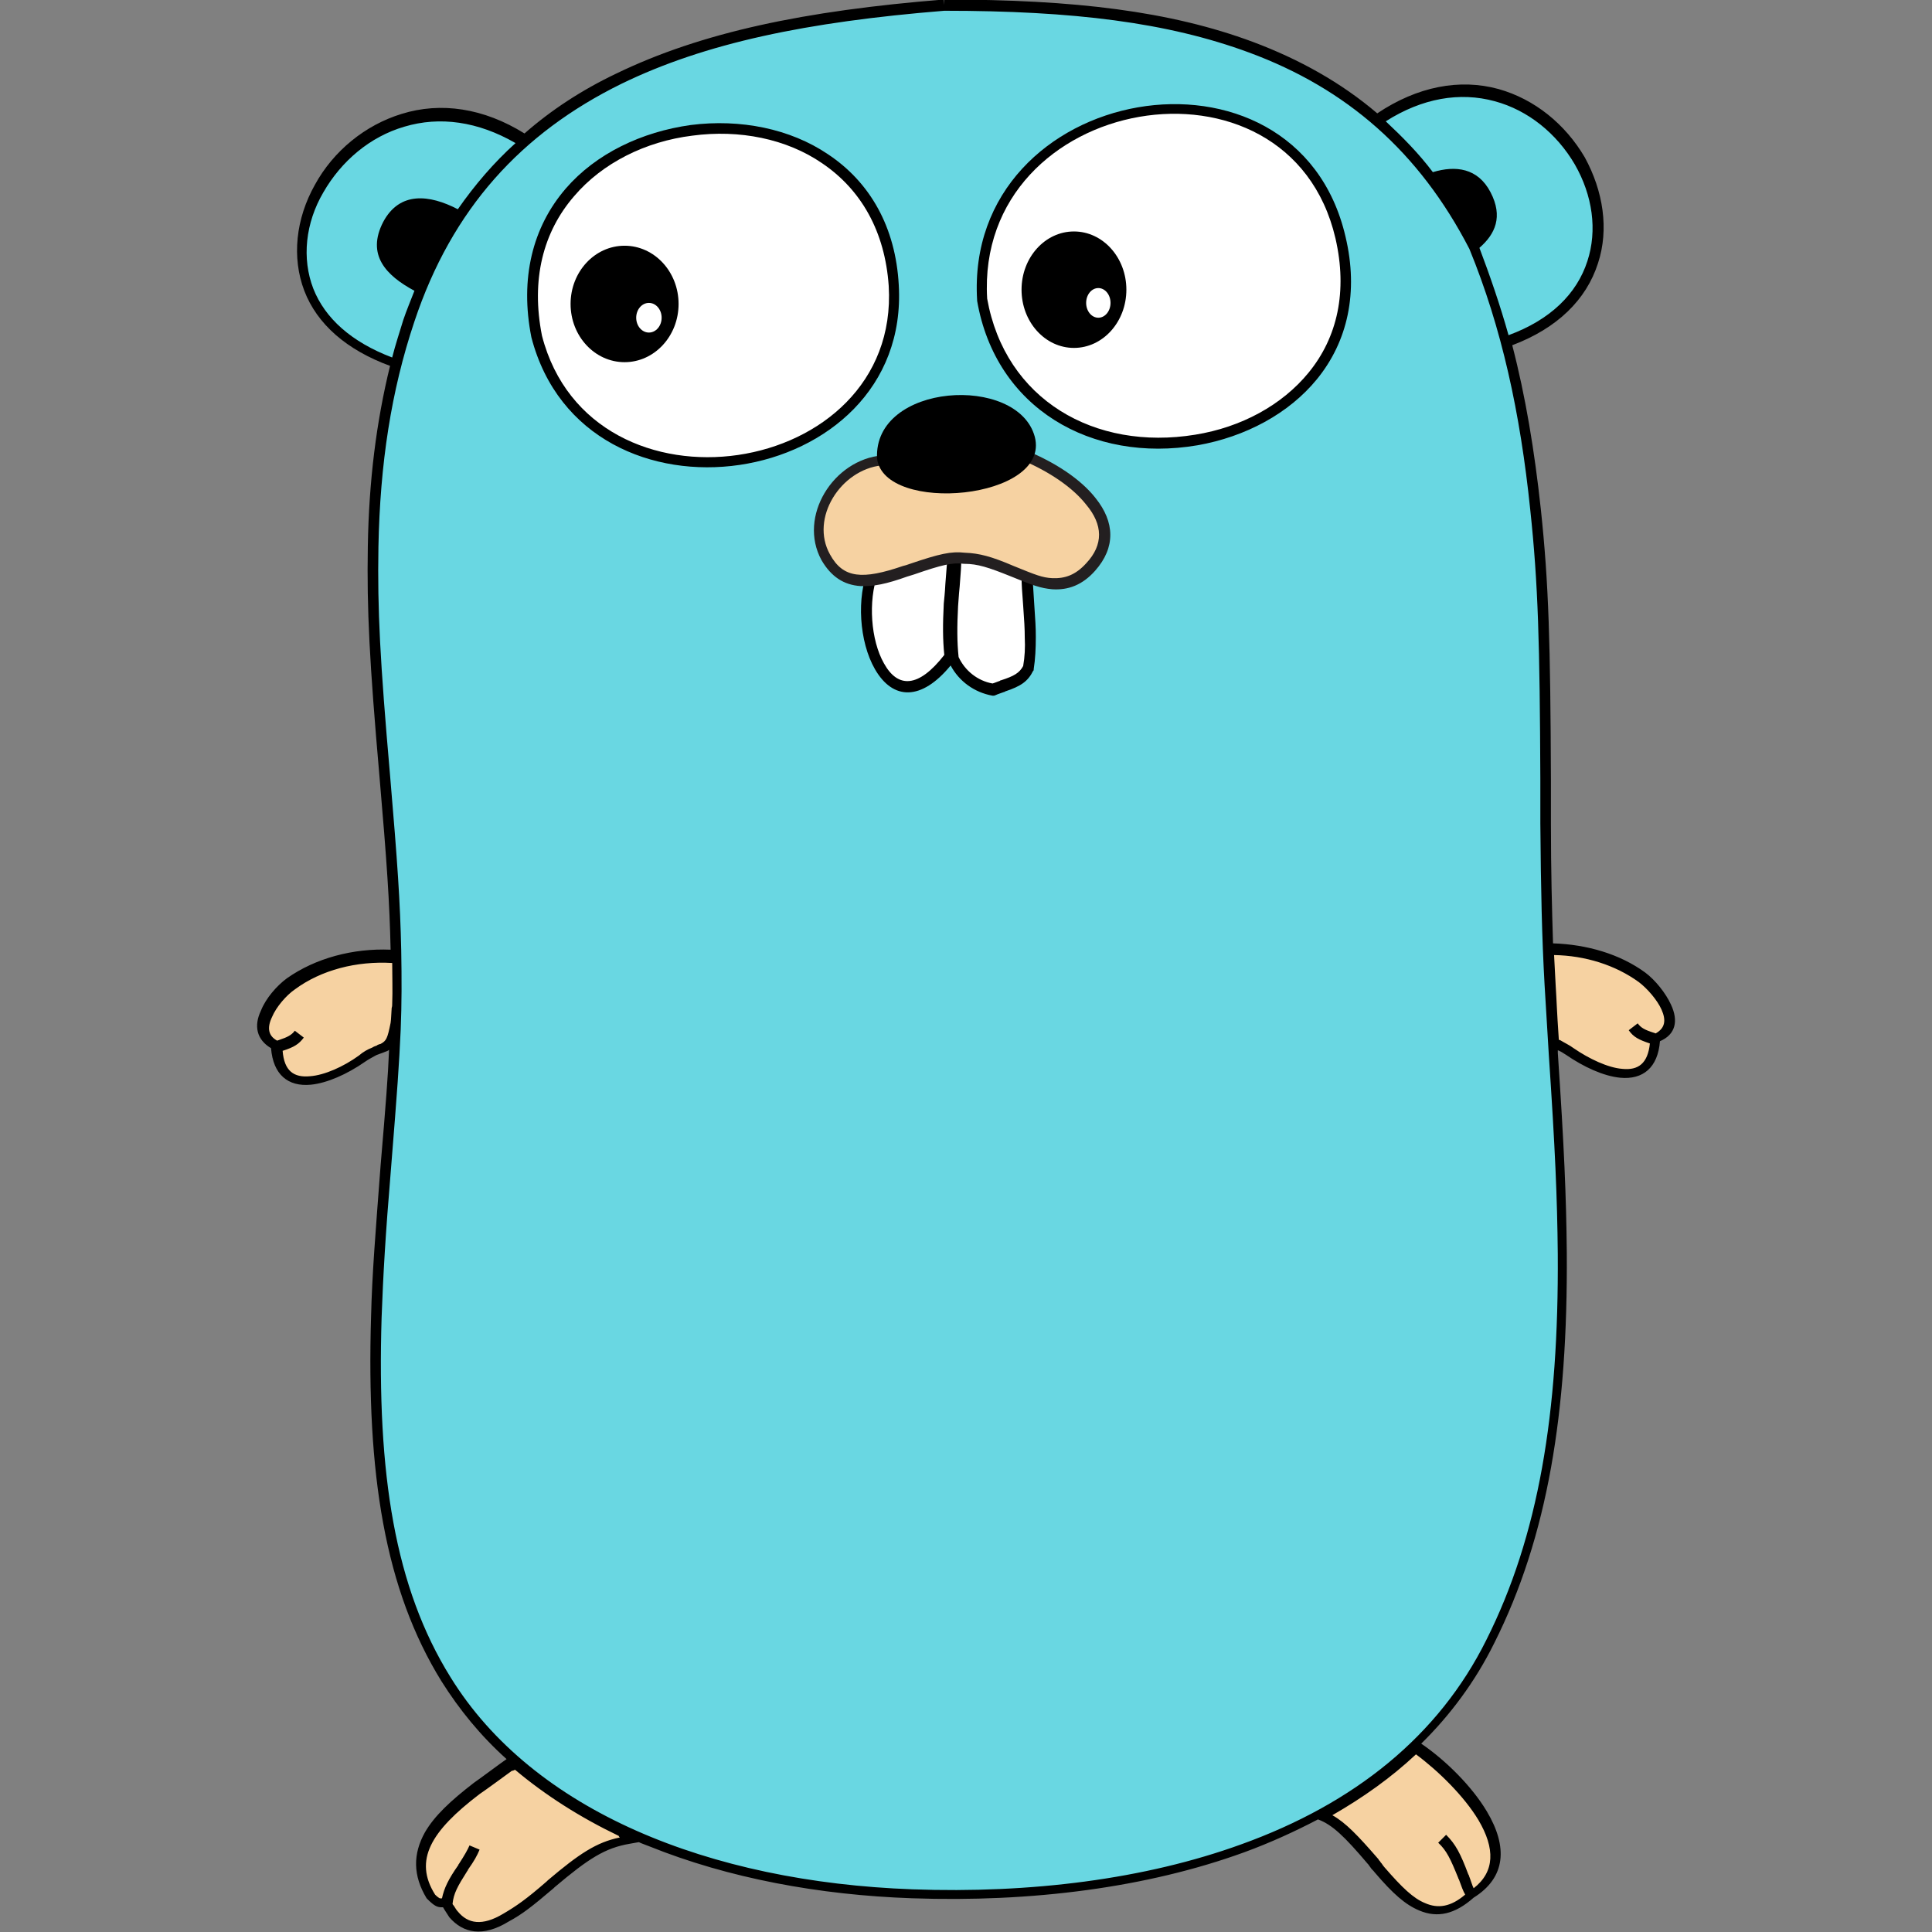 <svg enable-background="new 0 0 512 512" viewBox="0 0 512 512" xmlns="http://www.w3.org/2000/svg"><rect x="0" y="0" width="512" height="512" fill="#808080" stroke="none"/><g fill="#f6d2a2"><path d="m72.93 277.22c.7 15.15 15.85 8.14 22.58 3.37 6.45-4.49 8.42-.7 8.98-9.54.42-5.89.98-11.64.7-17.53-9.82-.84-20.48 1.4-28.48 7.29-4.2 3.09-11.91 12.77-3.78 16.41"/><path d="m374.39 463.23c11.64 7.15 32.97 28.9 15.43 39.56-16.69 15.29-26.09-16.83-40.82-21.32 6.31-8.7 14.31-16.69 25.39-18.24z"/><path d="m166.78 487.64c-13.61 2.1-21.32 14.45-32.83 20.76-10.66 6.31-14.87-2.1-15.71-3.79-1.68-.7-1.4.7-4.07-1.96-9.96-15.71 10.24-27.21 20.9-34.93 14.6-2.94 23.85 9.82 31.71 19.92z"/><path d="m438.92 275.26c-.7 15.15-15.85 8.14-22.58 3.37-6.45-4.49-8.42-.7-8.98-9.54-.42-5.89-.98-11.64-.7-17.53 9.82-.84 20.48 1.4 28.48 7.29 4.06 3.08 11.92 12.76 3.78 16.41"/></g><path d="m398.8 90.79c52.46-18.52 11.5-90.34-34.23-58.64-30.02-25.66-71.26-30.43-114.61-30.43-42.5 3.37-82.9 11.22-111.1 35.77-45.59-29.32-87.53 41.1-34.09 58.92-15.01 58.22 2.1 117.55-.28 176.75-2.24 53.17-16.13 124.43 13.33 172.12 25.11 40.82 79.12 55.41 123.73 56.95 56.81 2.1 125.69-11.92 153.32-66.91 26.37-52.46 19.08-117.83 15.71-174.37-3.22-57.09 3.09-115.03-11.78-170.16z" fill="#69d7e2"/><path d="m442.85 266.28c-1.4-3.09-4.21-6.59-6.87-8.56-6.73-4.91-15.43-7.43-24.41-7.72-.28-9.12-.56-19.08-.56-31.7v-11.5c-.14-36.19-.56-52.04-2.67-71.82-1.68-15.57-4.07-30.02-7.58-43.49 11.92-4.49 19.64-12.06 22.73-21.74 2.95-8.98 1.4-19.08-3.51-28.06-5.19-8.84-13.33-15.43-22.87-18.1-10.24-2.81-21.46-.7-32.12 6.45-9.54-8.14-20.62-14.31-32.97-18.94-21.88-8.14-47.27-11.22-81.78-11.22v1.4l-.14-1.4c-36.89 2.95-64.25 8.7-86.83 19.64-9.12 4.35-17.25 9.68-24.27 15.85-10.8-6.73-22.16-8.42-32.54-5.19-9.68 2.95-18.1 9.82-23.01 18.8-5.05 8.98-6.17 19.22-2.81 28.06 3.37 8.84 11.22 15.71 22.73 19.92-3.65 14.87-5.61 30.58-5.89 47.83-.28 16.83.42 30.44 3.09 61.02 1.96 22.73 2.67 33.25 2.95 45.87-9.96-.42-19.92 2.24-27.49 7.58-2.67 1.96-5.61 5.33-6.87 8.56-1.96 4.07-1.12 7.72 2.67 9.96.56 7.01 4.49 10.24 10.52 9.68 4.35-.42 9.68-2.81 14.31-6.03.98-.7 2.1-1.26 3.09-1.82.42-.14.7-.28 1.12-.42 0 0 .84-.28 1.12-.42.42-.14.84-.28 1.12-.56-.28 6.87-.84 14.17-2.24 30.58-1.4 18.52-2.24 28.62-2.53 39.98-1.26 41.94 3.65 72.52 18.66 96.79 4.77 7.57 10.38 14.45 17.25 20.62-1.26.84-6.87 5.05-8.7 6.31-6.17 4.77-10.38 8.7-12.91 13.05-3.23 5.75-3.23 11.5.42 17.53l.14.14.14.14c1.68 1.68 2.53 2.1 3.65 2.1h.14.28c.14.28.28.42.42.7.42.7.84 1.26 1.26 1.96 3.65 4.21 8.84 5.33 15.71 1.12 3.65-1.96 6.31-4.07 11.92-8.84.14-.14.14-.14.28-.28 8.98-7.58 13.33-10.38 19.92-11.5l2.38-.42c.84.42 1.82.7 2.81 1.12 20.9 8.42 45.03 12.91 69.58 13.75 31.7 1.12 62.28-2.81 88.09-12.2 6.87-2.52 13.33-5.47 19.5-8.7 3.79 1.4 7.01 4.49 13.19 11.78.28.28.28.28.42.56.28.28.28.42.42.56.28.42.7.7.98 1.12 4.91 5.75 8.14 8.56 11.78 10.1 4.91 2.1 9.54.98 14.45-3.37 8.56-5.33 9.12-13.47 3.51-22.87-3.93-6.59-10.8-13.47-17.39-17.96 7.58-7.43 14.31-16.41 19.36-26.65 14.17-28.2 19.5-61.16 19.22-103.38-.14-15.01-.7-28.06-2.38-53.03v-.7c.7.28 1.4.7 2.24 1.26 4.49 3.09 9.82 5.61 14.31 6.03 6.03.56 9.96-2.67 10.52-9.68 4.2-1.79 4.9-5.44 2.94-9.65zm-46.72-239.45c8.84 2.38 16.41 8.56 21.18 16.69 4.77 8.28 6.03 17.53 3.37 25.67-2.81 8.7-9.82 15.57-20.9 19.64-2.24-8-4.91-15.71-7.72-23.15 4.21-3.65 6.31-8.28 2.95-14.73s-9.26-7.15-15.29-5.33c-3.79-5.05-8.14-9.4-12.48-13.47 9.68-6.16 19.64-7.85 28.89-5.32zm-313.1 49.66c-3.09-8-2.1-17.39 2.67-25.53 4.77-8.28 12.34-14.73 21.46-17.39 9.4-2.81 19.5-1.4 29.46 4.35-5.75 5.19-10.8 11.08-15.29 17.53-7.58-3.93-15.43-4.77-19.78 3.37-4.49 8.7.7 14.17 8.28 18.24-.98 2.53-2.1 5.19-2.95 7.72-.98 3.23-2.1 6.59-2.95 9.96-10.8-4.09-17.81-10.4-20.9-18.25zm17.82 200.17c-.14 0-.98.28-.98.42-.42.14-.84.28-1.26.56-1.12.42-2.38 1.12-3.51 2.1-4.07 2.95-9.12 5.19-12.91 5.47-4.35.42-6.87-1.4-7.29-6.73 3.09-.98 4.35-1.82 5.61-3.51l-2.38-1.82c-.84 1.12-1.82 1.68-4.35 2.52-.14 0-.14 0-.28.14-2.38-1.26-2.81-3.37-1.4-6.31 1.12-2.67 3.79-5.75 6.03-7.29 7.01-5.19 16.41-7.57 25.81-7.01 0 3.65.14 7.29 0 10.8 0 .42 0 .7-.14 1.12-.14 2.1-.14 2.95-.28 3.93-.85 4.21-1.13 4.77-2.67 5.61zm44.33 221.64c-.14.14-.14.14-.28.28-5.47 4.77-8.14 6.59-11.5 8.56-5.61 3.37-9.4 2.67-12.06-.56-.42-.42-.7-.98-.98-1.4-.14-.14-.28-.42-.42-.56 0 0 0 0 0-.14.28-2.67 1.26-4.49 3.93-8.7.14-.14.14-.14.14-.28 1.68-2.38 2.38-3.65 3.09-5.33l-2.67-1.12c-.56 1.26-1.26 2.52-2.81 4.91-.14.14-.14.14-.14.28-2.67 3.79-3.79 6.17-4.35 8.84h-.14s0 0-.14 0h-.28c-.28-.14-.7-.42-1.26-.98-5.75-9.12-1.12-16.83 11.78-26.65 1.68-1.12 7.01-5.05 8.56-6.17.28 0 .56-.14.84-.28 8 6.73 17.25 12.62 27.49 17.53 0 .14.14.28.28.42-6.18 1.25-10.81 4.34-19.08 11.35zm246.61-15.99c4.49 7.58 4.35 13.75-1.26 18.1-.42-.84-.7-1.96-1.26-3.37 0-.14 0-.14-.14-.28-2.1-5.61-3.37-8-5.89-10.52l-2.1 2.1c2.24 2.1 3.23 4.21 5.33 9.4 0 .14 0 .14.14.28.7 1.96 1.12 3.09 1.68 4.07-3.79 3.23-7.15 3.79-10.66 2.24-3.09-1.26-6.03-4.07-10.66-9.4-.28-.28-.56-.7-.84-1.12-.14-.14-.28-.28-.42-.56-.28-.28-.28-.28-.42-.56-5.47-6.31-8.7-9.68-12.2-11.64 8.28-4.77 15.57-9.96 22.16-16.13 5.87 4.34 12.75 11.08 16.54 17.39zm2.1-47.69c-12.63 25.39-34.93 43.35-64.95 54.15-25.53 9.26-55.83 13.05-87.11 11.92-53.87-1.96-100.58-20.76-122.46-56.25-14.73-23.71-19.5-53.73-18.24-95.25.42-11.36.98-21.46 2.53-39.98 1.68-20.9 2.1-26.93 2.53-36.33.28-6.73.28-13.61.14-21.04-.28-12.91-.98-23.15-2.95-46.29-2.67-30.58-3.37-43.91-3.09-60.6.42-22.02 3.37-41.38 9.54-59.76 9.96-29.88 28.34-49.94 54.85-62.98 22.16-10.8 49.1-16.41 85.57-19.36 34.23 0 59.2 3.09 80.8 11.08 25.81 9.54 45.03 26.23 58.36 52.04 8.56 20.9 13.47 43.35 16.13 69.16 2.1 19.64 2.52 35.49 2.67 71.54v11.5c.14 17.82.42 30.3 1.12 42.78.28 4.91.42 6.87 1.12 18.52 1.68 24.97 2.24 37.88 2.38 52.88.28 42.09-5.05 74.63-18.94 102.27zm44.89-160.76c-.14 0-.28-.14-.42-.14-2.67-.84-3.51-1.4-4.35-2.52l-2.38 1.82c1.26 1.82 2.67 2.52 5.61 3.51-.56 5.33-3.09 7.15-7.29 6.73-3.79-.28-8.84-2.67-12.91-5.47-1.12-.84-2.38-1.4-3.51-2.1-.14 0-.28-.14-.42-.14-.56-8.14-.56-10.1-.84-14.45-.14-2.67-.28-5.33-.42-8 8.28.14 16.27 2.67 22.44 7.15 2.24 1.68 4.91 4.77 6.03 7.29 1.26 2.81.98 4.91-1.54 6.32z"/><path d="m272.27 153.22c.14 7.43 1.68 15.71.28 23.71-2.1 3.79-5.89 4.21-9.26 5.75-4.77-.7-8.7-3.79-10.52-8.28-1.12-8.98.28-17.53.7-26.37 0-.28 5.61.14 10.52 1.68 4.35 1.26 8.28 3.37 8.28 3.51z" fill="#fff"/><path d="m230.75 153.92c-4.07 15.57 5.47 40.96 21.18 20.06-1.12-8.84.14-17.39.56-25.95.14-.7-21.6 4.77-21.74 5.89z" fill="#fff"/><path d="m274.09 160.23c-.28-4.35-.42-6.17-.42-8.42v-.98l-.98-.28-18.52-5.75v-.98l-1.96.42h-.14v.14l-20.9 5.33-.7.14-.28.7c-3.23 7.72-2.52 19.5 1.68 26.79 4.77 8.28 12.34 8.42 20.06-.98 2.24 4.21 6.31 7.15 11.08 8h.42l.42-.14c.56-.28 1.12-.42 2.24-.84.14 0 .14 0 .28-.14 4.21-1.4 6.03-2.67 7.43-5.47l.14-.14v-.28c.42-2.67.56-5.47.56-8.56.01-2.39-.13-4.49-.41-8.56zm-23.56-5.47c-.14 2.67-.28 3.65-.42 5.19-.28 5.47-.28 9.54.14 13.61-6.87 8.84-12.34 8.84-15.99 2.24-3.51-6.17-4.21-16.55-1.68-23.57l18.52-4.77c-.15 1.97-.29 3.94-.57 7.3zm20.62 21.74c-.98 1.82-2.38 2.67-5.89 3.79-.14 0-.14 0-.28.14-.84.28-1.4.56-1.96.7-3.93-.7-7.29-3.37-8.98-7.01-.42-3.93-.42-8.14-.14-13.47.14-1.4.14-2.53.42-5.19.28-3.37.42-5.47.42-7.29l15.99 4.91c0 1.96.14 3.65.42 7.43.28 3.93.42 6.03.42 8.42.14 2.67 0 5.19-.42 7.57z"/><path d="m142.37 89.25c13.47 52.6 97.63 39.14 94.41-13.61-3.79-63.12-107.31-50.92-94.41 13.61" fill="#fff"/><path d="m238.18 75.5c-.84-15.29-7.57-27.21-18.8-34.65-9.96-6.73-23.15-9.4-36.33-7.72-13.05 1.82-25.11 7.58-33.11 16.83-8.84 10.24-12.2 23.85-9.12 39.42l1.26-.28-1.26.28c14.04 54.02 100.59 40.83 97.36-13.88zm-94.55 13.47c-2.95-14.87.28-27.49 8.56-37.03 7.43-8.7 18.8-14.45 31.28-15.99 12.48-1.68 24.97.84 34.37 7.29 10.38 7.01 16.69 18.1 17.68 32.54 3.08 51.35-78.84 63.69-91.89 13.19z"/><ellipse cx="165.52" cy="80.55" rx="14.31" ry="15.43"/><ellipse cx="171.97" cy="84.2" fill="#fff" rx="3.37" ry="3.93"/><path d="m260.35 79.43c10.38 60.32 109.14 44.33 94.83-16.41-12.77-54.71-98.34-39.56-94.83 16.41" fill="#fff"/><path d="m356.58 62.74c-13.05-56.25-101.14-40.82-97.63 16.83v.14c4.91 28.48 30.3 43.07 58.36 38.3 12.77-2.24 24.27-8.42 31.7-17.53 8.13-9.97 11.07-23.01 7.57-37.74zm-9.82 36.05c-7.01 8.56-17.82 14.45-30.02 16.41-26.65 4.35-50.36-9.26-55.13-36.05-3.23-54.29 79.96-68.88 92.3-15.99 3.23 14.03.56 26.23-7.15 35.63z"/><ellipse cx="284.61" cy="76.77" rx="13.89" ry="15.43"/><ellipse cx="291.07" cy="80.27" fill="#fff" rx="3.23" ry="3.93"/><path d="m233.83 122.08c-11.64.98-21.04 14.73-15.01 25.53 8 14.45 25.67-1.26 36.75.14 12.77.28 23.15 13.47 33.39 2.38 11.36-12.34-4.91-24.41-17.68-29.74z" fill="#f6d2a2"/><path d="m290.37 132.04c-3.93-5.05-10.8-9.54-18.38-12.63l-.28-.14h-.28l-37.59 1.4c-13.05 1.12-22.44 16.27-16.13 27.78 2.53 4.35 5.89 6.59 10.38 6.87 3.37.14 6.87-.56 12.34-2.53.42-.14.98-.28 1.82-.56 7.29-2.53 10.24-3.23 13.19-2.81h.14c3.51 0 6.45.98 12.06 3.23 6.17 2.53 8.14 3.23 11.22 3.51 4.21.28 8-1.12 11.36-4.91 5.48-6.17 5.2-12.9.15-19.21zm-2.53 17.25c-2.81 3.09-5.61 4.07-8.98 3.93-2.67-.14-4.35-.84-10.24-3.23-5.89-2.53-9.12-3.37-12.91-3.51-3.65-.42-6.73.28-14.59 2.95-.7.28-1.26.42-1.82.56-10.66 3.65-15.85 3.37-19.36-3.09-5.33-9.54 2.81-22.44 13.75-23.57l37.17-1.4c7.01 2.95 13.33 7.15 16.97 11.78 4.5 5.34 4.64 10.67.01 15.58z" fill="#231f20"/><path d="m274.23 115.76c-4.49-16.69-42.78-14.31-41.8 5.75 1.82 14.88 46.15 10.95 41.8-5.75z"/></svg>